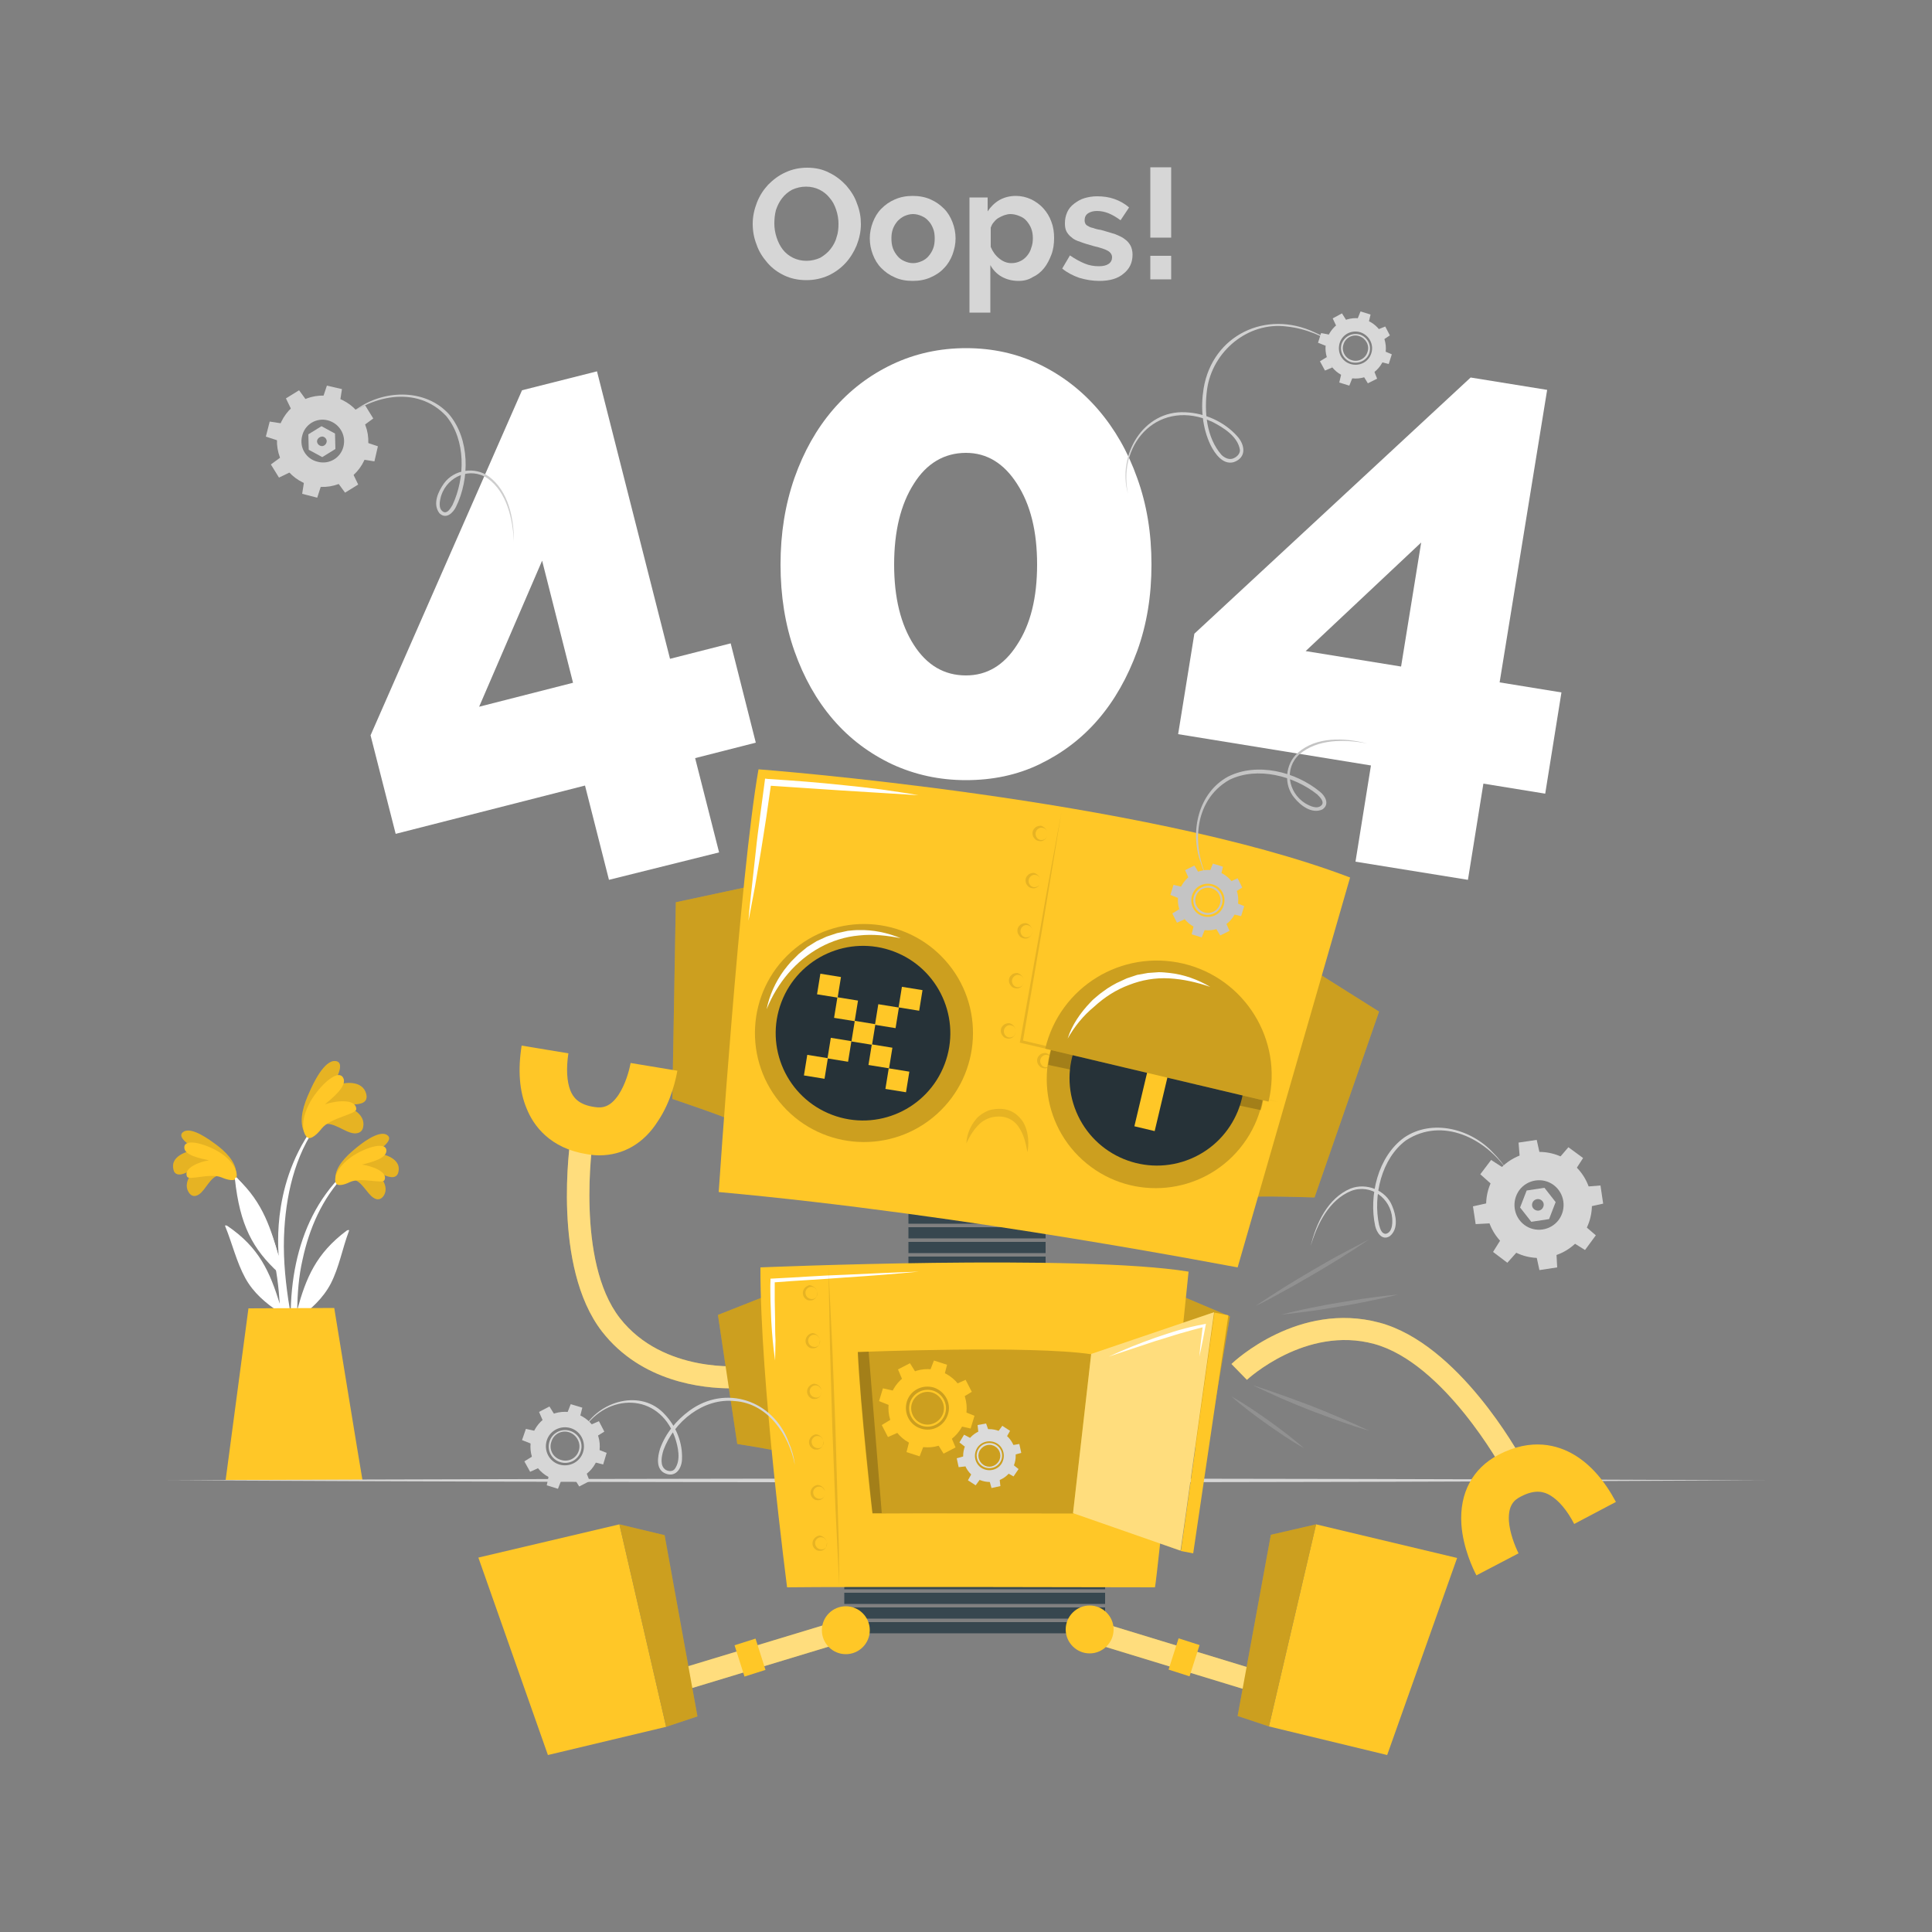 <?xml version="1.0" encoding="utf-8"?>
	<!-- Generator: Adobe Illustrator 26.5.0, SVG Export Plug-In . SVG Version: 6.00 Build 0)  -->
	<svg version="1.1" xmlns="http://www.w3.org/2000/svg" xmlns:xlink="http://www.w3.org/1999/xlink" x="0px" y="0px"
		 viewBox="0 0 500 500" style="enable-background:new 0 0 500 500;" xml:space="preserve">
	<rect x="0" y="0" width="500" height="500" fill="#808080" stroke="none"/>
	<style type="text/css">
		.st0{fill:#FFFFFF;}
		.st1{fill:#FFC727;}
		.st2{opacity:0.1;}
		.st3{fill:#D6D6D6;}
		.st4{fill:#37474F;}
		.st5{opacity:0.2;}
		.st6{fill:#263238;}
		.st7{opacity:0.4;fill:#FFFFFF;}
		.st8{fill:#DBDBDB;}
		.st9{fill:#919191;}
		.st10{fill:#CECECE;}
		.st11{fill:#C4C4C4;}
		.st12{fill:#D1D1D1;}
		.st13{fill:#D8D8D8;}
		.st14{fill:#D3D3D3;}
	</style>
	<g id="Plant">
		<g>
			<g>
				<path class="st0" d="M88.8,303.8c-13.1,12.8-15.3,32.6-12.5,49.9c0.1,0.4,0.7,0.3,0.7-0.1c0-3.9-0.1-7.9-0.1-11.8
					c0.1-0.2,0.1-0.3,0.2-0.5c3.4-2.5,6.5-5.3,8.5-9.1c2.2-4.3,3-9.1,4.7-13.6c0.2-0.4-0.3-0.3-0.6-0.1c-7.9,5.9-10.5,12.2-12.8,20.6
					c0.1-4.4,0.4-8.8,1.4-13.1c1.7-8,5.1-15.9,10.9-21.9C89.4,304,89.1,303.6,88.8,303.8z"/>
				<g>
					<path class="st1" d="M91.3,305.3c2.2,0.1,3.7,3.7,5.4,4.7c0.9,0.6,1.8,0.5,2.5-0.4c1.7-2.4-0.6-5.4-2.9-7.1
						c1.6,0.7,2.9,1.8,4.7,2.1c1,0.2,1.9-0.2,2.1-1.3c0.8-3.3-3.4-4.8-6.2-4.8c1.4-1,5.3-3.6,3.2-4.8c-2.1-1.3-6.8,2.4-8.3,3.7
						c-2.2,1.8-4.9,4.5-5,7.3C86.7,308,89.6,306,91.3,305.3z"/>
					<path class="st2" d="M91.3,305.3c2.2,0.1,3.7,3.7,5.4,4.7c0.9,0.6,1.8,0.5,2.5-0.4c1.7-2.4-0.6-5.4-2.9-7.1
						c1.6,0.7,2.9,1.8,4.7,2.1c1,0.2,1.9-0.2,2.1-1.3c0.8-3.3-3.4-4.8-6.2-4.8c1.4-1,5.3-3.6,3.2-4.8c-2.1-1.3-6.8,2.4-8.3,3.7
						c-2.2,1.8-4.9,4.5-5,7.3C86.7,308,89.6,306,91.3,305.3z"/>
					<path class="st1" d="M90.6,305.9c2.9-1.3,8.4,0.6,8.9-0.5c1-2.2-3.5-3.7-5.8-4c2.2-0.6,6.4-1.5,6.3-3.7
						c-0.2-2.6-6.4-0.4-9.6,2.1c-4,3.1-4,6-3.3,6.6C87.9,307.2,90.2,306.1,90.6,305.9z"/>
				</g>
			</g>
			<g>
				<path class="st0" d="M59.1,302.6c13.5,12.3,16.5,32,14.4,49.4c-0.1,0.4-0.7,0.3-0.7-0.1c-0.2-3.9-0.2-7.9-0.3-11.8
					c-0.1-0.2-0.1-0.3-0.2-0.5c-3.5-2.3-6.7-5-8.8-8.8c-2.3-4.2-3.4-9-5.2-13.4c-0.2-0.4,0.3-0.3,0.6-0.1
					c8.2,5.6,10.9,11.8,13.5,20.1c-0.3-4.4-0.8-8.7-1.9-13.1c-2-7.9-5.7-15.7-11.7-21.4C58.5,302.7,58.8,302.4,59.1,302.6z"/>
				<g>
					<path class="st1" d="M56.7,304.2c-2.2,0.2-3.5,3.8-5.2,4.9c-0.9,0.6-1.8,0.6-2.5-0.3c-1.8-2.4,0.4-5.4,2.6-7.2
						c-1.6,0.7-2.9,1.9-4.6,2.3c-1,0.2-1.9-0.1-2.1-1.2c-0.9-3.3,3.2-4.9,6-5.1c-1.4-0.9-5.5-3.4-3.4-4.7c2.1-1.4,6.9,2.2,8.4,3.3
						c2.3,1.7,5,4.3,5.2,7.1C61.4,306.7,58.4,304.8,56.7,304.2z"/>
					<path class="st2" d="M56.7,304.2c-2.2,0.2-3.5,3.8-5.2,4.9c-0.9,0.6-1.8,0.6-2.5-0.3c-1.8-2.4,0.4-5.4,2.6-7.2
						c-1.6,0.7-2.9,1.9-4.6,2.3c-1,0.2-1.9-0.1-2.1-1.2c-0.9-3.3,3.2-4.9,6-5.1c-1.4-0.9-5.5-3.4-3.4-4.7c2.1-1.4,6.9,2.2,8.4,3.3
						c2.3,1.7,5,4.3,5.2,7.1C61.4,306.7,58.4,304.8,56.7,304.2z"/>
					<path class="st1" d="M57.3,304.7c-2.9-1.2-8.4,0.9-8.9-0.2c-1-2.2,3.3-3.9,5.7-4.2c-2.2-0.5-6.5-1.3-6.4-3.4
						c0.1-2.6,6.4-0.6,9.7,1.7c4.1,2.9,4.2,5.9,3.6,6.5C60.1,305.9,57.8,304.9,57.3,304.7z"/>
				</g>
			</g>
			<g>
				<path class="st0" d="M72.9,335c1,6.5,2.2,13.2,4.2,19.4c0.2,0.6,1,0.4,0.9-0.2c-0.9-6-2.5-11.9-3.4-17.9
					c-0.9-6.1-1.4-12.2-1-18.3c0.6-10.1,3.3-20.8,9.9-28.7c0.1-0.2-0.2-0.5-0.3-0.3C70,304.5,72.1,323.3,72.1,325
					c-1.9-6.4-3.8-13.7-10.8-20.1c-0.3-0.3-0.5-0.1-0.5,0.3c1.3,11.8,4.5,18,11.4,24.3C72.4,331.3,72.6,333.2,72.9,335z"/>
				<g>
					<path class="st1" d="M83.6,291.1c2.4-1.1,5.6,2,8,2.2c1.2,0.1,2.2-0.4,2.4-1.7c0.6-3.4-3.4-5.3-6.6-5.9c2-0.1,4,0.4,5.9-0.1
						c1.2-0.3,1.8-1.1,1.5-2.4c-0.9-3.8-5.9-3.3-8.9-1.9c0.9-1.7,3.7-6.4,0.9-6.7c-2.9-0.3-5.8,5.9-6.7,8c-1.4,3-2.8,7.1-1.5,10.1
						C80.2,296.3,82.2,292.7,83.6,291.1z"/>
					<path class="st2" d="M83.6,291.1c2.4-1.1,5.6,2,8,2.2c1.2,0.1,2.2-0.4,2.4-1.7c0.6-3.4-3.4-5.3-6.6-5.9c2-0.1,4,0.4,5.9-0.1
						c1.2-0.3,1.8-1.1,1.5-2.4c-0.9-3.8-5.9-3.3-8.9-1.9c0.9-1.7,3.7-6.4,0.9-6.7c-2.9-0.3-5.8,5.9-6.7,8c-1.4,3-2.8,7.1-1.5,10.1
						C80.2,296.3,82.2,292.7,83.6,291.1z"/>
					<path class="st1" d="M83.3,292c2.3-2.8,9-3.6,8.9-5c-0.1-2.8-5.5-2.1-8.1-1.2c2-1.7,5.9-4.8,4.7-6.9c-1.5-2.6-6.9,2.9-8.9,7
						c-2.6,5.2-1.1,8.3-0.1,8.6C81.1,294.8,82.9,292.5,83.3,292z"/>
				</g>
			</g>
			<path class="st1" d="M64.3,338.6L58.4,383h35.4c-0.7-3.9-7.3-44.5-7.3-44.5L64.3,338.6z"/>
		</g>
	</g>
	<g id="Floor">
		<g>
			<path class="st3" d="M43.4,383.1c132.4-0.6,280.9-0.6,413.3,0C324.2,383.8,175.8,383.8,43.4,383.1L43.4,383.1z"/>
		</g>
	</g>
	<g id="Shadow">
	</g>
	<g id="_x34_04_Error">
		<g>
			<g>
				<path class="st0" d="M157.6,227.7l-6.2-24.4l-49,12.5l-6.5-25.5l39.2-89.3l19.4-4.9l18.9,74.4l15.7-4l6.5,25.7l-15.7,4l6.2,24.4
					L157.6,227.7z M124,182.9l24.3-6.2l-8-31.6L124,182.9z"/>
				<path class="st0" d="M298,146.1c0,8.1-1.2,15.5-3.7,22.4c-2.5,6.8-5.8,12.7-10.1,17.7c-4.3,5-9.4,8.8-15.2,11.6
					c-5.8,2.8-12.2,4.1-19,4.1c-6.9,0-13.2-1.4-19.1-4.1c-5.9-2.8-11-6.6-15.3-11.6c-4.3-5-7.6-10.9-10-17.7
					c-2.4-6.8-3.6-14.3-3.6-22.4c0-8.1,1.2-15.5,3.6-22.4c2.4-6.8,5.7-12.7,10-17.7c4.3-5,9.4-8.9,15.3-11.7
					c5.9-2.8,12.3-4.2,19.1-4.2c6.9,0,13.2,1.4,19,4.2c5.8,2.8,10.9,6.7,15.2,11.7c4.3,5,7.7,10.9,10.1,17.7
					C296.8,130.6,298,138,298,146.1z M268.4,146.1c0-8.6-1.7-15.5-5.2-20.9c-3.4-5.3-7.8-8-13.2-8c-5.6,0-10.2,2.7-13.5,8
					c-3.4,5.3-5.1,12.3-5.1,20.9c0,8.6,1.7,15.5,5.1,20.8c3.4,5.3,7.9,7.9,13.5,7.9c5.4,0,9.8-2.6,13.2-7.9
					C266.7,161.6,268.4,154.7,268.4,146.1z"/>
				<path class="st0" d="M350.8,223l4-24.9l-49.9-8.1l4.2-26l71.5-66.3l19.8,3.2l-12.3,75.7l16,2.6l-4.2,26.2l-16-2.6l-4,24.9
					L350.8,223z M337.9,168.5l24.7,4l5.2-32.1L337.9,168.5z"/>
			</g>
			<g>
				<path class="st3" d="M208.7,72.5c-2.1,0-4-0.4-5.7-1.2c-1.7-0.8-3.2-1.9-4.4-3.3c-1.2-1.4-2.2-2.9-2.8-4.7c-0.7-1.8-1-3.5-1-5.4
					c0-1.9,0.4-3.7,1.1-5.5c0.7-1.8,1.7-3.3,2.9-4.6c1.3-1.3,2.7-2.4,4.5-3.2c1.7-0.8,3.6-1.2,5.6-1.2c2.1,0,4,0.4,5.7,1.3
					c1.7,0.8,3.2,2,4.4,3.3c1.2,1.4,2.2,2.9,2.8,4.7c0.7,1.8,1,3.5,1,5.3c0,1.9-0.4,3.7-1.1,5.5c-0.7,1.7-1.7,3.3-2.9,4.6
					c-1.2,1.3-2.7,2.4-4.4,3.2C212.6,72.1,210.7,72.5,208.7,72.5z M200.4,57.9c0,1.2,0.2,2.4,0.6,3.6c0.4,1.2,0.9,2.2,1.6,3.1
					c0.7,0.9,1.6,1.6,2.6,2.1c1,0.5,2.2,0.8,3.5,0.8c1.3,0,2.5-0.3,3.6-0.8c1-0.6,1.9-1.3,2.6-2.2c0.7-0.9,1.3-1.9,1.6-3.1
					c0.4-1.1,0.5-2.3,0.5-3.5c0-1.2-0.2-2.4-0.6-3.6c-0.4-1.2-0.9-2.2-1.7-3.1c-0.7-0.9-1.6-1.6-2.6-2.1c-1-0.5-2.2-0.8-3.5-0.8
					c-1.3,0-2.5,0.3-3.6,0.8c-1.1,0.6-1.9,1.3-2.6,2.2c-0.7,0.9-1.2,1.9-1.6,3.1C200.5,55.6,200.4,56.7,200.4,57.9z"/>
				<path class="st3" d="M236.2,72.7c-1.7,0-3.3-0.3-4.6-0.9c-1.4-0.6-2.5-1.4-3.5-2.4c-1-1-1.7-2.2-2.2-3.5
					c-0.5-1.3-0.8-2.7-0.8-4.2c0-1.5,0.3-2.9,0.8-4.2c0.5-1.3,1.2-2.5,2.2-3.5c1-1,2.1-1.8,3.5-2.4c1.4-0.6,2.9-0.9,4.6-0.9
					c1.7,0,3.3,0.3,4.6,0.9c1.4,0.6,2.5,1.4,3.5,2.4c1,1,1.7,2.2,2.2,3.5c0.5,1.3,0.8,2.7,0.8,4.2c0,1.5-0.3,2.8-0.8,4.2
					c-0.5,1.3-1.2,2.5-2.2,3.5c-0.9,1-2.1,1.8-3.5,2.4C239.5,72.4,237.9,72.7,236.2,72.7z M230.7,61.7c0,0.9,0.1,1.8,0.4,2.6
					c0.3,0.8,0.7,1.4,1.2,2c0.5,0.6,1.1,1,1.8,1.3c0.7,0.3,1.4,0.5,2.2,0.5c0.8,0,1.5-0.2,2.2-0.5c0.7-0.3,1.3-0.7,1.8-1.3
					c0.5-0.6,0.9-1.2,1.2-2c0.3-0.8,0.4-1.6,0.4-2.6c0-0.9-0.1-1.8-0.4-2.5c-0.3-0.8-0.7-1.5-1.2-2c-0.5-0.6-1.1-1-1.8-1.3
					c-0.7-0.3-1.4-0.5-2.2-0.5c-0.8,0-1.5,0.2-2.2,0.5c-0.7,0.3-1.3,0.8-1.8,1.3c-0.5,0.6-0.9,1.2-1.2,2
					C230.8,60,230.7,60.8,230.7,61.7z"/>
				<path class="st3" d="M263.6,72.7c-1.7,0-3.1-0.4-4.4-1.1c-1.2-0.7-2.2-1.7-2.9-3v12.3h-5.4V51.1h4.7v3.6c0.8-1.2,1.8-2.2,3-2.9
					c1.2-0.7,2.7-1.1,4.3-1.1c1.4,0,2.7,0.3,4,0.9c1.2,0.6,2.3,1.4,3.1,2.3c0.9,1,1.6,2.1,2.1,3.5c0.5,1.3,0.7,2.7,0.7,4.2
					c0,1.5-0.2,3-0.7,4.3c-0.5,1.3-1.1,2.5-1.9,3.5c-0.8,1-1.8,1.8-2.9,2.3C266.2,72.4,265,72.7,263.6,72.7z M261.8,68.1
					c0.8,0,1.6-0.2,2.2-0.5c0.7-0.3,1.3-0.8,1.8-1.4c0.5-0.6,0.9-1.3,1.1-2.1c0.3-0.8,0.4-1.6,0.4-2.4c0-0.9-0.1-1.7-0.4-2.5
					c-0.3-0.8-0.7-1.4-1.2-2c-0.5-0.6-1.1-1-1.9-1.3c-0.7-0.3-1.5-0.5-2.3-0.5c-0.5,0-1,0.1-1.6,0.3c-0.5,0.2-1,0.4-1.5,0.7
					c-0.5,0.3-0.9,0.7-1.2,1.1c-0.4,0.4-0.6,0.9-0.8,1.4v5c0.5,1.2,1.2,2.2,2.2,3C259.6,67.7,260.6,68.1,261.8,68.1z"/>
				<path class="st3" d="M284.5,72.7c-1.8,0-3.5-0.3-5.2-0.8c-1.7-0.6-3.2-1.4-4.4-2.4l2-3.4c1.3,0.9,2.6,1.6,3.8,2.1
					c1.2,0.5,2.4,0.7,3.7,0.7c1.1,0,1.9-0.2,2.5-0.6c0.6-0.4,0.9-1,0.9-1.7s-0.4-1.3-1.1-1.7c-0.7-0.4-1.9-0.8-3.6-1.2
					c-1.4-0.4-2.5-0.7-3.5-1.1c-1-0.3-1.8-0.7-2.3-1.2c-0.6-0.4-1-1-1.3-1.5c-0.3-0.6-0.4-1.3-0.4-2.1c0-1.1,0.2-2,0.6-2.9
					c0.4-0.9,1-1.6,1.8-2.2c0.8-0.6,1.6-1.1,2.6-1.4c1-0.3,2.1-0.5,3.3-0.5c1.6,0,3.1,0.2,4.5,0.7c1.4,0.5,2.7,1.2,3.8,2.2l-2.2,3.3
					c-1.1-0.8-2.1-1.4-3.1-1.8c-1-0.4-2-0.6-3-0.6c-0.9,0-1.7,0.2-2.3,0.6c-0.6,0.4-0.9,1-0.9,1.8c0,0.4,0.1,0.7,0.2,0.9
					c0.1,0.2,0.4,0.5,0.7,0.6c0.3,0.2,0.7,0.4,1.3,0.5c0.5,0.2,1.2,0.4,2,0.5c1.5,0.4,2.7,0.8,3.7,1.1c1,0.4,1.9,0.8,2.5,1.3
					c0.7,0.5,1.1,1,1.5,1.7c0.3,0.6,0.5,1.4,0.5,2.3c0,2.1-0.8,3.7-2.3,4.9C289.3,72.1,287.2,72.7,284.5,72.7z"/>
				<path class="st3" d="M297.7,61.5V43.3h5.4v18.2H297.7z M297.7,72.3v-6.1h5.4v6.1H297.7z"/>
			</g>
		</g>
	</g>
	<g id="Robot">
		<g>
			<g>
				<rect x="235.1" y="313.8" class="st4" width="35.5" height="2.9"/>
				<rect x="235.1" y="317.6" class="st4" width="35.5" height="2.9"/>
				<rect x="235.1" y="321.4" class="st4" width="35.5" height="2.9"/>
				<rect x="235.1" y="325.2" class="st4" width="35.5" height="2.9"/>
				<rect x="235.1" y="329" class="st4" width="35.5" height="2.9"/>
			</g>
			<g>
				<rect x="218.5" y="404.6" class="st4" width="67.5" height="2.9"/>
				<rect x="218.5" y="408.4" class="st4" width="67.5" height="2.9"/>
				<rect x="218.5" y="412.2" class="st4" width="67.5" height="2.9"/>
				<rect x="218.5" y="416" class="st4" width="67.5" height="2.9"/>
				<rect x="218.5" y="419.8" class="st4" width="67.5" height="2.9"/>
			</g>
			<g>
				<g>
					<path class="st1" d="M188.8,289.8c0-0.4-14.8-5.4-14.8-5.4l0.9-50.9l19.6-4.2L188.8,289.8z"/>
					<path class="st5" d="M188.8,289.8c0-0.4-14.8-5.4-14.8-5.4l0.9-50.9l19.6-4.2L188.8,289.8z"/>
				</g>
				<g>
					<path class="st1" d="M324.5,309.8c0.1-0.4,15.7,0.1,15.7,0.1l16.7-48.1l-17-10.7L324.5,309.8z"/>
					<path class="st5" d="M324.5,309.8c0.1-0.4,15.7,0.1,15.7,0.1l16.7-48.1l-17-10.7L324.5,309.8z"/>
				</g>
				<path class="st1" d="M186,308.5c0,0,5.5-82.3,10.3-109.4c0,0,99.4,7.5,153.1,28c0,0-27.7,96.1-29.1,100.9
					C320.3,328.1,250.3,314.3,186,308.5z"/>
				<g>
					<path class="st2" d="M274.7,210.2c-1.6,9.9-3.3,19.8-4.9,29.7l-5.1,29.7l-0.3-0.4l33.3,7.9l16.6,4l16.6,4.1l-16.7-3.7l-16.7-3.8
						l-33.3-7.8l-0.3-0.1l0.1-0.3l5.3-29.6C271,229.9,272.9,220,274.7,210.2z"/>
					<path class="st2" d="M271.1,215.8c0,0.9-0.7,1.8-1.7,1.9c-0.5,0-1.1-0.1-1.5-0.5c-0.4-0.4-0.7-0.9-0.7-1.5
						c0-0.6,0.2-1.1,0.7-1.5c0.4-0.4,1-0.5,1.5-0.5C270.4,214,271.1,214.9,271.1,215.8z M271.1,215.8c0-0.5-0.2-0.9-0.5-1.2
						c-0.3-0.3-0.8-0.4-1.2-0.4c-0.8,0.1-1.4,0.8-1.4,1.6c0,0.7,0.5,1.5,1.4,1.6c0.4,0,0.9-0.1,1.2-0.4
						C270.9,216.7,271.1,216.3,271.1,215.8z"/>
					<path class="st2" d="M269.3,228c0,0.9-0.7,1.8-1.7,1.9c-0.5,0-1.1-0.1-1.5-0.5c-0.4-0.4-0.7-0.9-0.7-1.5c0-0.6,0.2-1.1,0.7-1.5
						c0.4-0.4,1-0.5,1.5-0.5C268.6,226.2,269.3,227.1,269.3,228z M269.3,228c0-0.5-0.2-0.9-0.5-1.2c-0.3-0.3-0.8-0.4-1.2-0.4
						c-0.8,0.1-1.4,0.8-1.4,1.6c0,0.7,0.5,1.5,1.4,1.6c0.4,0,0.9-0.1,1.2-0.4C269.1,229,269.3,228.5,269.3,228z"/>
					<path class="st2" d="M267.2,241c0,0.9-0.7,1.8-1.7,1.9c-0.5,0-1.1-0.1-1.5-0.5c-0.4-0.4-0.7-0.9-0.7-1.5c0-0.6,0.2-1.1,0.7-1.5
						c0.4-0.4,1-0.5,1.5-0.5C266.5,239.1,267.2,240.1,267.2,241z M267.2,241c0-0.5-0.2-0.9-0.5-1.2c-0.3-0.3-0.8-0.4-1.2-0.4
						c-0.8,0.1-1.4,0.8-1.4,1.6c0,0.7,0.5,1.5,1.4,1.6c0.4,0,0.9-0.1,1.2-0.4C267,241.9,267.2,241.4,267.2,241z"/>
					<path class="st2" d="M265,253.9c0,0.9-0.7,1.8-1.7,1.9c-0.5,0-1.1-0.1-1.5-0.5c-0.4-0.4-0.7-0.9-0.7-1.5c0-0.6,0.2-1.1,0.7-1.5
						c0.4-0.4,1-0.5,1.5-0.5C264.3,252.1,265,253,265,253.9z M265,253.9c0-0.5-0.2-0.9-0.5-1.2c-0.3-0.3-0.8-0.4-1.2-0.4
						c-0.8,0.1-1.4,0.8-1.4,1.6c0,0.7,0.5,1.5,1.4,1.6c0.4,0,0.9-0.1,1.2-0.4C264.8,254.8,265,254.4,265,253.9z"/>
					<path class="st2" d="M272.3,274.6c0,0.9-0.7,1.8-1.7,1.9c-0.5,0-1.1-0.1-1.5-0.5c-0.4-0.4-0.7-0.9-0.7-1.5
						c0-0.6,0.2-1.1,0.7-1.5c0.4-0.4,1-0.5,1.5-0.5C271.6,272.7,272.4,273.7,272.3,274.6z M272.3,274.6c0-0.5-0.2-0.9-0.5-1.2
						c-0.3-0.3-0.8-0.4-1.2-0.4c-0.8,0.1-1.4,0.8-1.4,1.6c0,0.7,0.5,1.5,1.4,1.6c0.4,0,0.9-0.1,1.2-0.4
						C272.1,275.5,272.3,275,272.3,274.6z"/>
					<path class="st2" d="M284.6,277.5c0,0.9-0.7,1.8-1.7,1.9c-0.5,0-1.1-0.1-1.5-0.5c-0.4-0.4-0.7-0.9-0.7-1.5
						c0-0.6,0.2-1.1,0.7-1.5c0.4-0.4,1-0.5,1.5-0.5C283.9,275.7,284.6,276.6,284.6,277.5z M284.6,277.5c0-0.5-0.2-0.9-0.5-1.2
						c-0.3-0.3-0.8-0.4-1.2-0.4c-0.8,0.1-1.4,0.8-1.4,1.6c0,0.7,0.5,1.5,1.4,1.6c0.4,0,0.9-0.1,1.2-0.4
						C284.4,278.4,284.6,278,284.6,277.5z"/>
					<path class="st2" d="M296.8,280.5c0,0.9-0.7,1.8-1.7,1.9c-0.5,0-1.1-0.1-1.5-0.5c-0.4-0.4-0.7-0.9-0.7-1.5
						c0-0.6,0.2-1.1,0.7-1.5c0.4-0.4,1-0.5,1.5-0.5C296.1,278.7,296.8,279.6,296.8,280.5z M296.8,280.5c0-0.5-0.2-0.9-0.5-1.2
						c-0.3-0.3-0.8-0.4-1.2-0.4c-0.8,0.1-1.4,0.8-1.4,1.6c0,0.7,0.5,1.5,1.4,1.6c0.4,0,0.9-0.1,1.2-0.4
						C296.6,281.4,296.8,281,296.8,280.5z"/>
					<path class="st2" d="M309,283.5c0,0.9-0.7,1.8-1.7,1.9c-0.5,0-1.1-0.1-1.5-0.5c-0.4-0.4-0.7-0.9-0.7-1.5c0-0.6,0.2-1.1,0.7-1.5
						c0.4-0.4,1-0.5,1.5-0.5C308.3,281.7,309,282.6,309,283.5z M309,283.5c0-0.5-0.2-0.9-0.5-1.2c-0.3-0.3-0.8-0.4-1.2-0.4
						c-0.8,0.1-1.4,0.8-1.4,1.6c0,0.7,0.5,1.5,1.4,1.6c0.4,0,0.9-0.1,1.2-0.4C308.8,284.4,309,284,309,283.5z"/>
					<path class="st2" d="M321.2,286.6c-0.1,0.9-0.8,1.8-1.9,1.8c-0.5,0-1-0.2-1.4-0.6c-0.4-0.4-0.6-1-0.5-1.5c0-0.6,0.3-1.1,0.8-1.4
						c0.4-0.3,1-0.4,1.5-0.4C320.6,284.7,321.3,285.7,321.2,286.6z M321.2,286.6c0-0.5-0.1-0.9-0.5-1.2c-0.3-0.3-0.8-0.5-1.2-0.5
						c-0.8,0-1.4,0.7-1.5,1.4c-0.1,0.7,0.4,1.5,1.2,1.7c0.4,0.1,0.9,0,1.2-0.3C320.9,287.5,321.2,287.1,321.2,286.6z"/>
					<path class="st2" d="M262.9,266.9c0,0.9-0.7,1.8-1.7,1.9c-0.5,0-1.1-0.1-1.5-0.5c-0.4-0.4-0.7-0.9-0.7-1.5
						c0-0.6,0.2-1.1,0.7-1.5c0.4-0.4,1-0.5,1.5-0.5C262.2,265,262.9,266,262.9,266.9z M262.9,266.9c0-0.5-0.2-0.9-0.5-1.2
						c-0.3-0.3-0.8-0.4-1.2-0.4c-0.8,0.1-1.4,0.8-1.4,1.6c0,0.7,0.5,1.5,1.4,1.6c0.4,0,0.9-0.1,1.2-0.4
						C262.7,267.8,262.9,267.3,262.9,266.9z"/>
				</g>
				<g>
					<g>
						
							<ellipse transform="matrix(0.744 -0.669 0.669 0.744 -121.441 217.928)" class="st5" cx="223.4" cy="267.3" rx="28.2" ry="28.2"/>
						
							<ellipse transform="matrix(0.354 -0.935 0.935 0.354 -105.664 381.64)" class="st6" cx="223.4" cy="267.3" rx="22.6" ry="22.6"/>
						<g>
							
								<rect x="216.3" y="258.5" transform="matrix(0.987 0.16 -0.16 0.987 44.593 -31.659)" class="st1" width="5.4" height="5.4"/>
							
								<rect x="211.9" y="252.4" transform="matrix(0.987 0.16 -0.16 0.987 43.552 -31.029)" class="st1" width="5.4" height="5.4"/>
							
								<rect x="233" y="255.8" transform="matrix(0.987 0.16 -0.16 0.987 44.373 -34.371)" class="st1" width="5.4" height="5.4"/>
							
								<rect x="208.5" y="273.4" transform="matrix(0.987 0.16 -0.16 0.987 46.875 -30.212)" class="st1" width="5.4" height="5.4"/>
							
								<rect x="229.6" y="276.9" transform="matrix(0.987 0.16 -0.16 0.987 47.696 -33.554)" class="st1" width="5.4" height="5.4"/>
							
								<rect x="214.6" y="269" transform="matrix(0.987 0.16 -0.16 0.987 46.245 -31.253)" class="st1" width="5.4" height="5.4"/>
							
								<rect x="220.8" y="264.6" transform="matrix(0.987 0.16 -0.16 0.987 45.624 -32.291)" class="st1" width="5.4" height="5.4"/>
							
								<rect x="226.9" y="260.3" transform="matrix(0.987 0.16 -0.16 0.987 45.003 -33.33)" class="st1" width="5.4" height="5.4"/>
							
								<rect x="225.2" y="270.7" transform="matrix(0.987 0.16 -0.16 0.987 46.661 -32.927)" class="st1" width="5.4" height="5.4"/>
						</g>
					</g>
					<g>
						<g>
							
								<ellipse transform="matrix(0.634 -0.773 0.773 0.634 -106.351 333.634)" class="st1" cx="299.2" cy="279.1" rx="28.2" ry="28.2"/>
							
								<ellipse transform="matrix(0.634 -0.773 0.773 0.634 -106.351 333.634)" class="st5" cx="299.2" cy="279.1" rx="28.2" ry="28.2"/>
							<path class="st5" d="M326.7,285.7c-0.1,0.6-0.3,1.1-0.4,1.6l-55-11.7c0.1-1,0.3-2,0.5-3c3.6-15.2,18.8-24.5,34-20.9
								C320.9,255.3,330.3,270.5,326.7,285.7z"/>
						</g>
						
							<ellipse transform="matrix(0.923 -0.386 0.386 0.923 -84.486 136.921)" class="st6" cx="299.2" cy="279.1" rx="22.6" ry="22.6"/>
						<g>
							
								<rect x="296.5" y="265.8" transform="matrix(0.973 0.231 -0.231 0.973 72.65 -61.615)" class="st1" width="5.4" height="26.7"/>
						</g>
						<g>
							<path class="st1" d="M328.3,285.1l-57.8-13.7c3.8-16,19.8-25.8,35.8-22C322.2,253.2,332.1,269.2,328.3,285.1z"/>
							<path class="st5" d="M328.3,285.1l-57.8-13.7c3.8-16,19.8-25.8,35.8-22C322.2,253.2,332.1,269.2,328.3,285.1z"/>
						</g>
					</g>
					<path class="st2" d="M250.1,295.9c0.1-2.3,1-4.5,2.6-6.4c0.8-0.9,1.9-1.6,3.1-2.1c1.2-0.4,2.5-0.5,3.7-0.4
						c1.2,0.1,2.5,0.6,3.5,1.4c1,0.8,1.8,1.8,2.3,3c0.9,2.2,1,4.6,0.6,6.8c-0.4-2.2-0.9-4.4-2-6.1c-1-1.8-2.7-2.9-4.6-3.1
						c-2-0.2-3.9,0.3-5.5,1.6C252.2,292,251,293.9,250.1,295.9z"/>
				</g>
				<g>
					<path class="st0" d="M193.7,238.3c0.2-3,0.6-6,0.9-9c0.3-3,0.7-6,1-9c0.3-3,0.7-6,1.1-9c0.4-3,0.8-6,1.2-9l0.1-0.8l0.8,0.1
						c6.5,0.4,13,0.9,19.5,1.6c3.2,0.3,6.5,0.7,9.7,1.1c3.2,0.5,6.5,0.9,9.7,1.5l-19.5-1.2l-19.5-1.3l0.9-0.7c-0.4,3-0.9,6-1.3,9
						c-0.5,3-0.9,6-1.4,8.9c-0.5,3-1,6-1.5,8.9C194.8,232.4,194.3,235.4,193.7,238.3z"/>
					<path class="st0" d="M198.4,261.2c0.7-3.6,2.3-7.1,4.5-10.1c0.6-0.8,1.2-1.5,1.8-2.2c0.7-0.7,1.3-1.3,2-2
						c0.7-0.6,1.5-1.2,2.2-1.8c0.8-0.5,1.6-1,2.4-1.5c0.9-0.4,1.7-0.8,2.6-1.2l2.7-0.9l2.8-0.6c0.9-0.1,1.9-0.2,2.8-0.2
						c3.8-0.1,7.5,0.7,10.9,2.1c-3.6-0.7-7.2-1.1-10.8-0.7c-3.5,0.3-7,1.4-10.1,3.1c-3.1,1.7-5.9,4-8.2,6.7
						C201.7,254.6,199.8,257.7,198.4,261.2z"/>
					<path class="st0" d="M276.3,268.8c1.1-3.5,3.3-6.7,5.9-9.4c0.6-0.7,1.4-1.3,2.1-1.9c0.7-0.6,1.5-1.1,2.3-1.7
						c0.8-0.5,1.6-1,2.4-1.4c0.9-0.4,1.7-0.8,2.6-1.2c0.9-0.3,1.8-0.6,2.7-0.9l2.8-0.5l2.8-0.2c0.9,0,1.9,0.1,2.8,0.2
						c3.7,0.4,7.3,1.7,10.5,3.6c-3.5-1.2-7-2-10.6-2.2c-3.6-0.2-7.1,0.4-10.4,1.7c-3.3,1.2-6.4,3.2-9,5.6
						C280.4,262.8,278.1,265.6,276.3,268.8z"/>
				</g>
			</g>
			<g>
				<g>
					<g>
						<path class="st1" d="M189.1,359.3c-7.2,0-23.1-1.6-33.3-14.7c-13-16.8-8.3-48.9-8.1-50.3l5.7,0.9c0,0.3-4.5,31.1,7,45.9
							c11.3,14.5,31.7,12.4,31.9,12.4l0.6,5.7C192.7,359.1,191.3,359.3,189.1,359.3z"/>
						<path class="st7" d="M189.1,359.3c-7.2,0-23.1-1.6-33.3-14.7c-13-16.8-8.3-48.9-8.1-50.3l5.7,0.9c0,0.3-4.5,31.1,7,45.9
							c11.3,14.5,31.7,12.4,31.9,12.4l0.6,5.7C192.7,359.1,191.3,359.3,189.1,359.3z"/>
					</g>
					<path class="st1" d="M155.1,299c-1,0-2.1-0.1-3.2-0.3c-9.5-1.5-13.8-7.3-15.6-11.8c-1.9-4.5-2.3-10-1.3-16.3l12.1,2
						c-0.6,3.9-0.4,7.3,0.5,9.6c0.7,1.7,2,3.7,6.3,4.3c1.9,0.3,4,0.1,6.2-3.2c1.7-2.6,2.7-6,3.1-8.2l12.1,2c-0.3,1.7-1.5,7.8-5,13
						C166.6,296,161.2,299,155.1,299z"/>
					<g>
						<path class="st1" d="M201.1,375.6c0-0.3-10.3-1.9-10.3-1.9l-5-33.4l12.4-4.9L201.1,375.6z"/>
						<path class="st5" d="M201.1,375.6c0-0.3-10.3-1.9-10.3-1.9l-5-33.4l12.4-4.9L201.1,375.6z"/>
					</g>
				</g>
				<g>
					<path class="st1" d="M302.3,375.7c0-0.3,10.3-1.7,10.3-1.7l5.7-33.3l-12.3-5.2L302.3,375.7z"/>
					<path class="st5" d="M302.3,375.7c0-0.3,10.3-1.7,10.3-1.7l5.7-33.3l-12.3-5.2L302.3,375.7z"/>
				</g>
				<path class="st1" d="M196.8,328c0,0,82.8-3.5,110.8,1.1c0,0-8.2,80.1-8.7,81.7c0,0-82.4-0.2-95.2,0
					C203.7,410.7,196.7,357.5,196.8,328z"/>
				<g>
					<path class="st5" d="M222,349.9c0,0,45.2-1.8,60.5,0.6c0,0-4.5,40.4-4.7,41.2c0,0-45-0.1-52,0C225.7,391.6,222.6,364,222,349.9z
						"/>
					<path class="st5" d="M228.2,391.6c-1,0-1.9,0-2.4,0c0,0-3.1-27.7-3.8-41.7c0,0,1,0,2.8-0.1L228.2,391.6z"/>
					<g>
						<g>
							<g>
								<g>
									<path class="st1" d="M241.5,359.9c-2.5-0.8-5.2,0.6-6,3.1c-0.8,2.5,0.6,5.2,3.1,6c2.5,0.8,5.2-0.6,6-3.1
										C245.4,363.4,244,360.7,241.5,359.9z M244.1,365.7c-0.7,2.2-3.1,3.5-5.3,2.8c-2.2-0.7-3.5-3.1-2.8-5.3
										c0.7-2.2,3.1-3.5,5.3-2.8C243.5,361.1,244.8,363.5,244.1,365.7z M241.5,359.9c-2.5-0.8-5.2,0.6-6,3.1
										c-0.8,2.5,0.6,5.2,3.1,6c2.5,0.8,5.2-0.6,6-3.1C245.4,363.4,244,360.7,241.5,359.9z M244.1,365.7c-0.7,2.2-3.1,3.5-5.3,2.8
										c-2.2-0.7-3.5-3.1-2.8-5.3c0.7-2.2,3.1-3.5,5.3-2.8C243.5,361.1,244.8,363.5,244.1,365.7z M241.5,359.9
										c-2.5-0.8-5.2,0.6-6,3.1c-0.8,2.5,0.6,5.2,3.1,6c2.5,0.8,5.2-0.6,6-3.1C245.4,363.4,244,360.7,241.5,359.9z M244.1,365.7
										c-0.7,2.2-3.1,3.5-5.3,2.8c-2.2-0.7-3.5-3.1-2.8-5.3c0.7-2.2,3.1-3.5,5.3-2.8C243.5,361.1,244.8,363.5,244.1,365.7z
										 M243.1,354.8c-5.3-1.7-11,1.3-12.7,6.6c-1.7,5.3,1.3,11,6.6,12.7c5.3,1.7,11-1.3,12.7-6.6
										C251.4,362.2,248.4,356.5,243.1,354.8z M245.3,366.1c-0.9,2.9-4,4.6-7,3.6c-2.9-0.9-4.5-4-3.6-7c0.9-2.9,4-4.5,7-3.6
										C244.6,360.1,246.3,363.2,245.3,366.1z M244.6,365.9c0.8-2.5-0.6-5.2-3.1-6c-2.5-0.8-5.2,0.6-6,3.1c-0.8,2.5,0.6,5.2,3.1,6
										C241.1,369.8,243.8,368.4,244.6,365.9z M244.1,365.7c-0.7,2.2-3.1,3.5-5.3,2.8c-2.2-0.7-3.5-3.1-2.8-5.3
										c0.7-2.2,3.1-3.5,5.3-2.8C243.5,361.1,244.8,363.5,244.1,365.7z M241.5,359.9c-2.5-0.8-5.2,0.6-6,3.1
										c-0.8,2.5,0.6,5.2,3.1,6c2.5,0.8,5.2-0.6,6-3.1C245.4,363.4,244,360.7,241.5,359.9z M244.1,365.7c-0.7,2.2-3.1,3.5-5.3,2.8
										c-2.2-0.7-3.5-3.1-2.8-5.3c0.7-2.2,3.1-3.5,5.3-2.8C243.5,361.1,244.8,363.5,244.1,365.7z M241.5,359.9
										c-2.5-0.8-5.2,0.6-6,3.1c-0.8,2.5,0.6,5.2,3.1,6c2.5,0.8,5.2-0.6,6-3.1C245.4,363.4,244,360.7,241.5,359.9z M244.1,365.7
										c-0.7,2.2-3.1,3.5-5.3,2.8c-2.2-0.7-3.5-3.1-2.8-5.3c0.7-2.2,3.1-3.5,5.3-2.8C243.5,361.1,244.8,363.5,244.1,365.7z"/>
									<g>
										<polygon class="st1" points="239,374.3 235.3,373.1 234.6,375.8 238,376.9 									"/>
										<polygon class="st1" points="232.3,370.8 230.5,367.4 228.2,368.8 229.8,371.9 									"/>
										<polygon class="st1" points="230,363.6 231.2,359.9 228.5,359.3 227.5,362.6 									"/>
										<polygon class="st1" points="233.5,357 237,355.2 235.5,352.8 232.4,354.4 									"/>
										<polygon class="st1" points="240.7,354.7 244.4,355.9 245.1,353.2 241.7,352.1 									"/>
										<polygon class="st1" points="247.4,358.2 249.2,361.6 251.5,360.2 249.9,357.1 									"/>
										<polygon class="st1" points="249.7,365.4 248.5,369.1 251.2,369.7 252.2,366.4 									"/>
										<polygon class="st1" points="246.2,372 242.7,373.8 244.2,376.2 247.3,374.6 									"/>
									</g>
								</g>
							</g>
						</g>
					</g>
					<g>
						<g>
							<g>
								<g>
									<path class="st8" d="M257.8,374c-1.5-1-3.5-0.6-4.5,0.9c-1,1.5-0.6,3.5,0.9,4.5c1.5,1,3.5,0.6,4.5-0.9
										C259.8,377,259.3,375,257.8,374z M258.4,378.3c-0.9,1.3-2.6,1.7-3.9,0.8c-1.3-0.9-1.7-2.6-0.8-3.9c0.9-1.3,2.6-1.7,3.9-0.8
										C258.9,375.2,259.3,377,258.4,378.3z M257.8,374c-1.5-1-3.5-0.6-4.5,0.9c-1,1.5-0.6,3.5,0.9,4.5c1.5,1,3.5,0.6,4.5-0.9
										C259.8,377,259.3,375,257.8,374z M258.4,378.3c-0.9,1.3-2.6,1.7-3.9,0.8c-1.3-0.9-1.7-2.6-0.8-3.9c0.9-1.3,2.6-1.7,3.9-0.8
										C258.9,375.2,259.3,377,258.4,378.3z M257.8,374c-1.5-1-3.5-0.6-4.5,0.9c-1,1.5-0.6,3.5,0.9,4.5c1.5,1,3.5,0.6,4.5-0.9
										C259.8,377,259.3,375,257.8,374z M258.4,378.3c-0.9,1.3-2.6,1.7-3.9,0.8c-1.3-0.9-1.7-2.6-0.8-3.9c0.9-1.3,2.6-1.7,3.9-0.8
										C258.9,375.2,259.3,377,258.4,378.3z M259.8,371c-3.2-2.1-7.4-1.2-9.4,2c-2.1,3.2-1.2,7.4,2,9.4c3.2,2.1,7.4,1.2,9.4-2
										C263.8,377.3,262.9,373.1,259.8,371z M259.2,378.8c-1.1,1.7-3.4,2.2-5.2,1.1c-1.7-1.1-2.2-3.4-1.1-5.2
										c1.1-1.7,3.4-2.2,5.2-1.1C259.8,374.7,260.3,377,259.2,378.8z M258.8,378.5c1-1.5,0.6-3.5-0.9-4.5c-1.5-1-3.5-0.6-4.5,0.9
										c-1,1.5-0.6,3.5,0.9,4.5C255.8,380.4,257.8,380,258.8,378.5z M258.4,378.3c-0.9,1.3-2.6,1.7-3.9,0.8
										c-1.3-0.9-1.7-2.6-0.8-3.9c0.9-1.3,2.6-1.7,3.9-0.8C258.9,375.2,259.3,377,258.4,378.3z M257.8,374c-1.5-1-3.5-0.6-4.5,0.9
										c-1,1.5-0.6,3.5,0.9,4.5c1.5,1,3.5,0.6,4.5-0.9C259.8,377,259.3,375,257.8,374z M258.4,378.3c-0.9,1.3-2.6,1.7-3.9,0.8
										c-1.3-0.9-1.7-2.6-0.8-3.9c0.9-1.3,2.6-1.7,3.9-0.8C258.9,375.2,259.3,377,258.4,378.3z M257.8,374c-1.5-1-3.5-0.6-4.5,0.9
										c-1,1.5-0.6,3.5,0.9,4.5c1.5,1,3.5,0.6,4.5-0.9C259.8,377,259.3,375,257.8,374z M258.4,378.3c-0.9,1.3-2.6,1.7-3.9,0.8
										c-1.3-0.9-1.7-2.6-0.8-3.9c0.9-1.3,2.6-1.7,3.9-0.8C258.9,375.2,259.3,377,258.4,378.3z"/>
									<g>
										<polygon class="st8" points="253.6,382.9 251.4,381.5 250.5,383.1 252.5,384.4 									"/>
										<polygon class="st8" points="249.9,379.5 249.4,376.9 247.6,377.4 248.1,379.7 									"/>
										<polygon class="st8" points="249.7,374.4 251.2,372.2 249.5,371.3 248.3,373.3 									"/>
										<polygon class="st8" points="253.2,370.7 255.8,370.1 255.2,368.4 253,368.8 									"/>
										<polygon class="st8" points="258.3,370.5 260.5,371.9 261.4,370.3 259.4,369 									"/>
										<polygon class="st8" points="262,374 262.5,376.5 264.3,376 263.8,373.7 									"/>
										<polygon class="st8" points="262.1,379 260.7,381.2 262.3,382.1 263.6,380.2 									"/>
										<polygon class="st8" points="258.7,382.8 256.1,383.3 256.6,385.1 258.9,384.6 									"/>
									</g>
								</g>
							</g>
						</g>
					</g>
				</g>
				<g>
					<polygon class="st1" points="305.6,401.4 308.8,402 317.9,340.4 314.3,339.7 				"/>
					<g>
						<path class="st1" d="M277.7,391.6l4.7-41.2l31.8-10.8c0,0-8.7,62.4-8.7,61.7L277.7,391.6z"/>
						<path class="st7" d="M277.7,391.6l4.7-41.2l31.8-10.8c0,0-8.7,62.4-8.7,61.7L277.7,391.6z"/>
					</g>
				</g>
				<path class="st0" d="M200.6,352.1c-0.5-3.4-0.8-6.8-1-10.3c-0.1-1.7-0.1-3.4-0.2-5.2c0-1.7-0.1-3.4,0-5.2l0-0.5l0.4,0
					c6.3-0.3,12.6-0.8,19-1c6.3-0.3,12.6-0.6,19-0.8c-6.3,0.6-12.6,1.1-18.9,1.5c-6.3,0.5-12.6,0.8-18.9,1.3l0.5-0.5l0,5.1l0.1,5.2
					c0,1.7,0,3.4,0.1,5.2L200.6,352.1z"/>
				<path class="st0" d="M286.9,351.1c2-0.9,4-1.8,6-2.6c2-0.8,4.1-1.6,6.1-2.3c2.1-0.7,4.1-1.4,6.2-2c2.1-0.6,4.2-1.1,6.4-1.5
					l0.5-0.1l-0.1,0.5c-0.5,2.7-1,5.3-1.6,8c0.2-2.7,0.6-5.4,0.9-8.1l0.4,0.4c-2.1,0.5-4.2,1.1-6.3,1.7c-2.1,0.6-4.1,1.3-6.2,1.9
					L286.9,351.1z"/>
				<g>
					<polygon class="st2" points="214.4,328.1 214.9,338.4 215.4,348.7 216.2,369.3 216.8,389.9 217.1,400.3 217.2,410.6 
						216.7,400.3 216.2,390 215.4,369.4 214.8,348.7 214.6,338.4 				"/>
					<path class="st2" d="M211.5,334.3c0.2,0.9-0.3,1.9-1.3,2.2c-0.5,0.1-1.1,0.1-1.5-0.2c-0.5-0.3-0.8-0.8-0.9-1.3
						c-0.1-0.5,0-1.1,0.4-1.6c0.3-0.4,0.8-0.7,1.3-0.8C210.4,332.7,211.3,333.4,211.5,334.3z M211.5,334.3c-0.1-0.4-0.4-0.8-0.8-1.1
						c-0.4-0.2-0.9-0.2-1.2-0.1c-0.8,0.3-1.2,1.1-1,1.8c0.1,0.7,0.8,1.3,1.7,1.3c0.4,0,0.8-0.2,1.1-0.6
						C211.4,335.3,211.5,334.8,211.5,334.3z"/>
					<path class="st2" d="M212.2,346.7c0.2,0.9-0.3,1.9-1.3,2.2c-0.5,0.1-1.1,0.1-1.5-0.2c-0.5-0.3-0.8-0.8-0.9-1.3
						c-0.1-0.5,0-1.1,0.4-1.6c0.3-0.4,0.8-0.7,1.3-0.8C211.1,345,212,345.8,212.2,346.7z M212.2,346.7c-0.1-0.4-0.4-0.8-0.8-1.1
						c-0.4-0.2-0.9-0.2-1.2-0.1c-0.8,0.3-1.2,1.1-1,1.8c0.1,0.7,0.8,1.3,1.7,1.3c0.4,0,0.8-0.2,1.1-0.6
						C212.1,347.6,212.2,347.1,212.2,346.7z"/>
					<path class="st2" d="M212.6,359.8c0.2,0.9-0.3,1.9-1.3,2.2c-0.5,0.1-1.1,0.1-1.5-0.2c-0.5-0.3-0.8-0.8-0.9-1.3
						c-0.1-0.5,0-1.1,0.4-1.6c0.3-0.4,0.8-0.7,1.3-0.8C211.6,358.1,212.5,358.9,212.6,359.8z M212.6,359.8c-0.1-0.4-0.4-0.8-0.8-1.1
						c-0.4-0.2-0.9-0.2-1.2-0.1c-0.8,0.3-1.2,1.1-1,1.8c0.1,0.7,0.8,1.3,1.7,1.3c0.4,0,0.8-0.2,1.1-0.6
						C212.6,360.7,212.7,360.2,212.6,359.8z"/>
					<path class="st2" d="M213.1,372.9c0.2,0.9-0.3,1.9-1.3,2.2c-0.5,0.1-1.1,0.1-1.5-0.2c-0.5-0.3-0.8-0.8-0.9-1.3
						c-0.1-0.5,0-1.1,0.4-1.6c0.3-0.4,0.8-0.7,1.3-0.8C212,371.2,212.9,372,213.1,372.9z M213.1,372.9c-0.1-0.4-0.4-0.8-0.8-1.1
						c-0.4-0.2-0.9-0.2-1.2-0.1c-0.8,0.3-1.2,1.1-1,1.8c0.1,0.7,0.8,1.3,1.7,1.3c0.4,0,0.8-0.2,1.1-0.6
						C213,373.8,213.1,373.3,213.1,372.9z"/>
					<path class="st2" d="M213.5,386c0.2,0.9-0.3,1.9-1.3,2.2c-0.5,0.1-1.1,0.1-1.5-0.2c-0.5-0.3-0.8-0.8-0.9-1.3
						c-0.1-0.5,0-1.1,0.4-1.6c0.3-0.4,0.8-0.7,1.3-0.8C212.5,384.3,213.4,385.1,213.5,386z M213.5,386c-0.1-0.4-0.4-0.8-0.8-1.1
						c-0.4-0.2-0.9-0.2-1.2-0.1c-0.8,0.3-1.2,1.1-1,1.8c0.1,0.7,0.8,1.3,1.7,1.3c0.4,0,0.8-0.2,1.1-0.6
						C213.5,386.9,213.6,386.5,213.5,386z"/>
					<path class="st2" d="M214,399.1c0.2,0.9-0.3,1.9-1.3,2.2c-0.5,0.1-1.1,0.1-1.5-0.2c-0.5-0.3-0.8-0.8-0.9-1.3
						c-0.1-0.5,0-1.1,0.4-1.6c0.3-0.4,0.8-0.7,1.3-0.8C212.9,397.4,213.8,398.2,214,399.1z M214,399.1c-0.1-0.4-0.4-0.8-0.8-1.1
						c-0.4-0.2-0.9-0.2-1.2-0.1c-0.8,0.3-1.2,1.1-1,1.8c0.1,0.7,0.8,1.3,1.7,1.3c0.4,0,0.8-0.2,1.1-0.6
						C213.9,400,214,399.6,214,399.1z"/>
				</g>
			</g>
			<g>
				<rect x="170.9" y="426.1" transform="matrix(0.957 -0.29 0.29 0.957 -116.026 75.121)" class="st1" width="49" height="5.7"/>
				<rect x="170.9" y="426.1" transform="matrix(0.957 -0.29 0.29 0.957 -116.026 75.121)" class="st7" width="49" height="5.7"/>
				
					<rect x="191.3" y="424.7" transform="matrix(0.953 -0.303 0.303 0.953 -120.894 79.02)" class="st1" width="5.7" height="8.5"/>
				<g>
					<polygon class="st1" points="172.4,446.9 160.3,394.5 123.8,403.1 141.8,454.2 				"/>
					<g>
						<polygon class="st1" points="180.5,444.2 172.4,446.9 160.3,394.5 172,397.3 					"/>
						<polygon class="st5" points="180.5,444.2 172.4,446.9 160.3,394.5 172,397.3 					"/>
					</g>
				</g>
				<circle class="st1" cx="218.9" cy="421.9" r="6.2"/>
			</g>
			<g>
				
					<rect x="302.5" y="404.4" transform="matrix(0.292 -0.956 0.956 0.292 -193.99 595.74)" class="st1" width="5.7" height="49"/>
				
					<rect x="302.5" y="404.4" transform="matrix(0.292 -0.956 0.956 0.292 -193.99 595.74)" class="st7" width="5.7" height="49"/>
				
					<rect x="302.4" y="426" transform="matrix(0.305 -0.952 0.952 0.305 -195.358 590.047)" class="st1" width="8.5" height="5.7"/>
				<g>
					<polygon class="st1" points="328.4,446.8 340.6,394.5 377.1,403.2 359,454.2 				"/>
					<g>
						<polygon class="st1" points="320.3,444.1 328.4,446.8 340.6,394.5 328.9,397.2 					"/>
						<polygon class="st5" points="320.3,444.1 328.4,446.8 340.6,394.5 328.9,397.2 					"/>
					</g>
				</g>
				<path class="st1" d="M275.8,421.7c0,3.4,2.8,6.2,6.2,6.2c3.4,0,6.2-2.8,6.2-6.2c0-3.4-2.8-6.2-6.2-6.2
					C278.6,415.5,275.8,418.3,275.8,421.7z"/>
			</g>
			<g>
				<g>
					<path class="st1" d="M322.7,357.1c0.1-0.1,15.2-14.1,32.9-9.3c18.1,4.9,33.1,32.2,33.2,32.4l5-2.7c-0.7-1.2-16.3-29.7-36.8-35.2
						c-20.9-5.6-37.6,10-38.3,10.7L322.7,357.1z"/>
					<path class="st7" d="M322.7,357.1c0.1-0.1,15.2-14.1,32.9-9.3c18.1,4.9,33.1,32.2,33.2,32.4l5-2.7c-0.7-1.2-16.3-29.7-36.8-35.2
						c-20.9-5.6-37.6,10-38.3,10.7L322.7,357.1z"/>
				</g>
				<path class="st1" d="M382.1,407.7L393,402c-1-2-2.3-5.4-2.5-8.4c-0.2-4,1.3-5.4,3.1-6.3c3.8-2,6.1-1.2,7.6-0.3
					c2.2,1.3,4.4,3.9,6.2,7.4l10.8-5.7c-3-5.6-6.6-9.7-10.8-12.2c-4.2-2.5-11-4.5-19.6,0c-6.7,3.5-10.1,9.9-9.6,17.9
					C378.6,400.6,381.3,406.2,382.1,407.7z"/>
			</g>
			<g>
				<path class="st9" d="M324.9,338c2.4-1.6,4.8-3.2,7.2-4.7c2.4-1.5,4.9-3,7.3-4.4c2.5-1.4,4.9-2.9,7.4-4.2l3.8-2
					c1.3-0.7,2.5-1.3,3.8-2c-1.2,0.8-2.4,1.6-3.6,2.4l-3.6,2.3c-2.4,1.5-4.9,3-7.3,4.4c-2.5,1.4-4.9,2.9-7.4,4.2
					C330,335.4,327.5,336.8,324.9,338z"/>
				<path class="st9" d="M318.7,361.4c3.4,1.9,6.6,4.1,9.7,6.3c3.1,2.2,6.2,4.6,9.1,7.1c-3.4-1.9-6.6-4.1-9.7-6.3
					C324.7,366.3,321.6,364,318.7,361.4z"/>
				<path class="st9" d="M324.2,358.5c2.6,0.8,5.2,1.7,7.7,2.6c2.6,0.9,5.1,1.9,7.6,2.8c2.5,1,5,2,7.5,3.1l3.7,1.6
					c1.2,0.6,2.5,1.1,3.7,1.7c-1.3-0.4-2.6-0.8-3.9-1.2l-3.8-1.3c-2.6-0.9-5.1-1.9-7.6-2.8c-2.5-1-5-2-7.5-3.1
					C329.2,360.8,326.7,359.7,324.2,358.5z"/>
				<path class="st9" d="M331.6,340.2c2.5-0.6,5-1.2,7.5-1.7c2.5-0.5,5-1,7.6-1.4c2.5-0.4,5.1-0.9,7.6-1.2l3.8-0.5
					c1.3-0.1,2.5-0.3,3.8-0.4c-1.2,0.3-2.5,0.6-3.7,0.9l-3.8,0.8c-2.5,0.5-5,1-7.6,1.4c-2.5,0.4-5.1,0.9-7.6,1.2
					C336.7,339.6,334.2,340,331.6,340.2z"/>
			</g>
		</g>
	</g>
	<g id="Gears">
		<g>
			<g>
				<path class="st3" d="M339.2,322.5c1.4-5.9,4.4-12.4,10.3-14.9c4.1-1.6,9.2,0.4,10.8,4.5c1,2.4,1.7,5.9-0.6,7.8
					c-2,1.3-3.4-0.9-3.8-2.6c-1.7-7.9,0.7-18,7.5-22.9c7.2-4.9,17.2-2.3,22.9,3.8c1.5,1.5,2.8,3.1,3.9,4.9c-5.7-8.5-16.9-14.1-26.3-8
					c-6.4,4.7-8.6,14.4-7,21.9c0.3,1.1,0.7,2.4,1.8,2.3c1.6-0.4,1.7-2.6,1.6-4c-0.4-5.2-5.5-9-10.6-7.1
					C344,310.5,340.9,316.7,339.2,322.5L339.2,322.5z"/>
			</g>
			<g>
				<path class="st3" d="M150.9,370c4-7.5,15.1-10.7,21.2-3.9c2.9,3.1,4.6,7.3,4.4,11.6c-0.1,2.5-1.8,4.9-4.6,3.5
					c-2.2-1.2-1.7-4.2-1.1-6.2c1.4-4,4.2-7.4,7.6-9.9c9.4-6.9,21.7-2.7,25.7,8.1c0.8,1.9,1.4,3.9,1.6,5.9c-1.5-7.8-7-15.9-15.5-16.5
					c-8.1-0.9-15.8,5.3-18.5,12.7c-0.5,1.6-1,4.1,0.6,5.1c0.7,0.4,1.7,0.5,2.3-0.2c1.7-2.3,0.9-5.8,0-8.4
					C170.4,360.4,157.2,360.4,150.9,370L150.9,370z"/>
			</g>
			<g>
				<path class="st10" d="M133,140.2c-0.3-5.9-1.8-12.8-6.8-16.4c-4.5-3-10.3-0.6-12,4.4c-0.4,1.4-0.9,3.5,0.6,4.3
					c1,0.4,1.7-0.8,2.3-1.8c3.3-7,3.5-16.8-1.6-23c-7.6-8.2-19.9-5.4-27.4,1.5c1.5-1.5,3.1-2.7,4.9-3.8c7-4.6,17.3-4.7,23.2,1.8
					c5.4,6.4,5.4,16.7,1.8,24c-0.8,1.6-2.6,3.3-4.3,1.6c-1.8-2.4-0.3-5.6,1.2-7.7c2.6-3.6,8-4.4,11.6-1.8
					C131.6,127.1,133,134.1,133,140.2L133,140.2z"/>
			</g>
			<g>
				<path class="st11" d="M353.8,192.4c-5.8-1.1-12.8-1.2-17.5,2.8c-4,3.6-3,9.9,1.5,12.7c1.2,0.7,3.2,1.7,4.3,0.4
					c0.6-0.9-0.4-1.9-1.2-2.7c-6-4.8-15.5-7.3-22.7-3.8c-9.7,5.5-9.9,18.1-5,27c-1.1-1.8-1.9-3.7-2.5-5.7c-2.8-7.9-0.6-17.9,7.1-22.1
					c7.5-3.8,17.5-1.3,23.8,3.9c1.4,1.1,2.6,3.3,0.6,4.6c-2.7,1.2-5.6-1-7.2-3c-2.9-3.4-2.4-8.8,0.9-11.7
					C340.7,190.6,347.9,190.9,353.8,192.4L353.8,192.4z"/>
			</g>
			<g>
				<path class="st12" d="M291.9,127.7c-2.8-9.8,3.9-21.6,14.9-21c5,0.2,10,2.4,13.4,6.2c2,2.2,2.5,5.5-0.9,6.7
					c-2.8,0.8-4.9-2.2-6-4.4c-2.2-4.6-2.6-9.8-1.8-14.7c2.3-13.8,16.2-20.4,28.7-14.5c2.3,1,4.4,2.2,6.4,3.7
					c-4.1-2.7-8.7-4.7-13.6-5.2c-10-1.3-19.2,6.4-20.6,16.2c-0.8,5.8-0.2,12.5,3.7,17c0.8,0.8,1.9,1.3,2.9,1c0.9-0.3,1.9-1.1,1.9-2.2
					c-0.5-3.5-4.2-5.8-7.1-7.3C300.4,103,289.2,114.1,291.9,127.7L291.9,127.7z"/>
			</g>
			<g>
				<g>
					<g>
						<g>
							<path class="st3" d="M147.5,370.3c-2.2-0.7-4.6,0.5-5.3,2.8c-0.7,2.2,0.5,4.6,2.8,5.3c2.2,0.7,4.6-0.5,5.3-2.8
								C151,373.4,149.8,371,147.5,370.3z M149.8,375.4c-0.6,2-2.7,3.1-4.7,2.4c-2-0.6-3.1-2.7-2.4-4.7c0.6-2,2.7-3.1,4.7-2.4
								C149.3,371.4,150.4,373.5,149.8,375.4z M147.5,370.3c-2.2-0.7-4.6,0.5-5.3,2.8c-0.7,2.2,0.5,4.6,2.8,5.3
								c2.2,0.7,4.6-0.5,5.3-2.8C151,373.4,149.8,371,147.5,370.3z M149.8,375.4c-0.6,2-2.7,3.1-4.7,2.4c-2-0.6-3.1-2.7-2.4-4.7
								c0.6-2,2.7-3.1,4.7-2.4C149.3,371.4,150.4,373.5,149.8,375.4z M147.5,370.3c-2.2-0.7-4.6,0.5-5.3,2.8
								c-0.7,2.2,0.5,4.6,2.8,5.3c2.2,0.7,4.6-0.5,5.3-2.8C151,373.4,149.8,371,147.5,370.3z M149.8,375.4c-0.6,2-2.7,3.1-4.7,2.4
								c-2-0.6-3.1-2.7-2.4-4.7c0.6-2,2.7-3.1,4.7-2.4C149.3,371.4,150.4,373.5,149.8,375.4z M148.9,365.8c-4.7-1.5-9.8,1.1-11.2,5.9
								c-1.5,4.7,1.1,9.8,5.9,11.2c4.7,1.5,9.8-1.1,11.2-5.9C156.3,372.3,153.7,367.3,148.9,365.8z M150.9,375.8
								c-0.8,2.6-3.6,4-6.2,3.2c-2.6-0.8-4-3.6-3.2-6.2c0.8-2.6,3.6-4,6.2-3.2C150.3,370.4,151.7,373.2,150.9,375.8z M150.3,375.6
								c0.7-2.2-0.5-4.6-2.8-5.3c-2.2-0.7-4.6,0.5-5.3,2.8c-0.7,2.2,0.5,4.6,2.8,5.3C147.2,379.1,149.6,377.8,150.3,375.6z
								 M149.8,375.4c-0.6,2-2.7,3.1-4.7,2.4c-2-0.6-3.1-2.7-2.4-4.7c0.6-2,2.7-3.1,4.7-2.4C149.3,371.4,150.4,373.5,149.8,375.4z
								 M147.5,370.3c-2.2-0.7-4.6,0.5-5.3,2.8c-0.7,2.2,0.5,4.6,2.8,5.3c2.2,0.7,4.6-0.5,5.3-2.8C151,373.4,149.8,371,147.5,370.3z
								 M149.8,375.4c-0.6,2-2.7,3.1-4.7,2.4c-2-0.6-3.1-2.7-2.4-4.7c0.6-2,2.7-3.1,4.7-2.4C149.3,371.4,150.4,373.5,149.8,375.4z
								 M147.5,370.3c-2.2-0.7-4.6,0.5-5.3,2.8c-0.7,2.2,0.5,4.6,2.8,5.3c2.2,0.7,4.6-0.5,5.3-2.8C151,373.4,149.8,371,147.5,370.3z
								 M149.8,375.4c-0.6,2-2.7,3.1-4.7,2.4c-2-0.6-3.1-2.7-2.4-4.7c0.6-2,2.7-3.1,4.7-2.4C149.3,371.4,150.4,373.5,149.8,375.4z"/>
							<g>
								<polygon class="st3" points="145.3,383 142,382 141.5,384.4 144.4,385.3 							"/>
								<polygon class="st3" points="139.4,379.9 137.8,376.9 135.7,378.2 137.2,380.9 							"/>
								<polygon class="st3" points="137.4,373.6 138.4,370.3 136.1,369.8 135.1,372.7 							"/>
								<polygon class="st3" points="140.5,367.7 143.5,366.1 142.2,364 139.5,365.4 							"/>
								<polygon class="st3" points="146.8,365.7 150.1,366.7 150.7,364.3 147.7,363.4 							"/>
								<polygon class="st3" points="152.7,368.8 154.3,371.8 156.4,370.5 155,367.8 							"/>
								<polygon class="st3" points="154.7,375.1 153.7,378.4 156.1,379 157,376 							"/>
								<polygon class="st3" points="151.7,381 148.6,382.6 149.9,384.7 152.6,383.3 							"/>
							</g>
						</g>
					</g>
				</g>
			</g>
			<g>
				<g>
					<path class="st3" d="M409.3,320c4.5-6.1,3.2-14.7-2.8-19.2c-6.1-4.5-14.7-3.2-19.2,2.8c-4.5,6.1-3.2,14.7,2.8,19.2
						C396.2,327.4,404.8,326.1,409.3,320z M403.4,315.7c-2.1,2.8-6.1,3.4-8.9,1.3c-2.8-2.1-3.4-6.1-1.3-9c2.1-2.8,6.1-3.4,8.9-1.3
						C404.9,308.8,405.5,312.8,403.4,315.7z"/>
					<polygon class="st3" points="392.6,324 388.4,320.8 386.4,324 390.1,326.8 				"/>
					<polygon class="st3" points="385.6,316.6 384.8,311.4 381.2,312.2 381.9,316.8 				"/>
					<polygon class="st3" points="385.9,306.4 389,302.2 385.9,300.2 383.1,303.9 				"/>
					<polygon class="st3" points="393.3,299.4 398.5,298.6 397.7,295 393,295.7 				"/>
					<polygon class="st3" points="403.5,299.7 407.7,302.8 409.7,299.7 405.9,296.9 				"/>
					<polygon class="st3" points="410.5,307.1 411.2,312.3 414.9,311.5 414.2,306.8 				"/>
					<polygon class="st3" points="410.2,317.3 407,321.5 410.2,323.5 413,319.7 				"/>
					<polygon class="st3" points="402.8,324.3 397.6,325 398.4,328.7 403,328 				"/>
				</g>
				<path class="st3" d="M393.4,312.5l2.9,3.7l4.6-0.7l1.7-4.4l-2.9-3.7l-4.6,0.7L393.4,312.5z M398.9,310.6c0.7,0.5,0.8,1.4,0.3,2.1
					c-0.5,0.7-1.4,0.8-2.1,0.3c-0.7-0.5-0.8-1.4-0.3-2.1C397.3,310.3,398.2,310.1,398.9,310.6z"/>
			</g>
			<g>
				<g>
					<g>
						<g>
							<path class="st13" d="M351.9,86.6c-2-0.6-4,0.5-4.7,2.4c-0.6,2,0.5,4,2.4,4.7c2,0.6,4-0.5,4.7-2.4
								C355,89.3,353.9,87.2,351.9,86.6z M353.9,91.1c-0.5,1.7-2.4,2.7-4.1,2.1c-1.7-0.5-2.7-2.4-2.1-4.1c0.5-1.7,2.4-2.7,4.1-2.1
								C353.5,87.6,354.5,89.4,353.9,91.1z M351.9,86.6c-2-0.6-4,0.5-4.7,2.4c-0.6,2,0.5,4,2.4,4.7c2,0.6,4-0.5,4.7-2.4
								C355,89.3,353.9,87.2,351.9,86.6z M353.9,91.1c-0.5,1.7-2.4,2.7-4.1,2.1c-1.7-0.5-2.7-2.4-2.1-4.1c0.5-1.7,2.4-2.7,4.1-2.1
								C353.5,87.6,354.5,89.4,353.9,91.1z M351.9,86.6c-2-0.6-4,0.5-4.7,2.4c-0.6,2,0.5,4,2.4,4.7c2,0.6,4-0.5,4.7-2.4
								C355,89.3,353.9,87.2,351.9,86.6z M353.9,91.1c-0.5,1.7-2.4,2.7-4.1,2.1c-1.7-0.5-2.7-2.4-2.1-4.1c0.5-1.7,2.4-2.7,4.1-2.1
								C353.5,87.6,354.5,89.4,353.9,91.1z M353.2,82.7c-4.1-1.3-8.5,1-9.8,5.1c-1.3,4.1,1,8.5,5.1,9.8c4.1,1.3,8.5-1,9.8-5.1
								C359.6,88.4,357.3,84,353.2,82.7z M354.9,91.4c-0.7,2.3-3.1,3.5-5.4,2.8s-3.5-3.1-2.8-5.4c0.7-2.3,3.1-3.5,5.4-2.8
								C354.4,86.8,355.6,89.2,354.9,91.4z M354.4,91.3c0.6-2-0.5-4-2.4-4.7c-2-0.6-4,0.5-4.7,2.4c-0.6,2,0.5,4,2.4,4.7
								C351.7,94.3,353.8,93.2,354.4,91.3z M353.9,91.1c-0.5,1.7-2.4,2.7-4.1,2.1c-1.7-0.5-2.7-2.4-2.1-4.1c0.5-1.7,2.4-2.7,4.1-2.1
								C353.5,87.6,354.5,89.4,353.9,91.1z M351.9,86.6c-2-0.6-4,0.5-4.7,2.4c-0.6,2,0.5,4,2.4,4.7c2,0.6,4-0.5,4.7-2.4
								C355,89.3,353.9,87.2,351.9,86.6z M353.9,91.1c-0.5,1.7-2.4,2.7-4.1,2.1c-1.7-0.5-2.7-2.4-2.1-4.1c0.5-1.7,2.4-2.7,4.1-2.1
								C353.5,87.6,354.5,89.4,353.9,91.1z M351.9,86.6c-2-0.6-4,0.5-4.7,2.4c-0.6,2,0.5,4,2.4,4.7c2,0.6,4-0.5,4.7-2.4
								C355,89.3,353.9,87.2,351.9,86.6z M353.9,91.1c-0.5,1.7-2.4,2.7-4.1,2.1c-1.7-0.5-2.7-2.4-2.1-4.1c0.5-1.7,2.4-2.7,4.1-2.1
								C353.5,87.6,354.5,89.4,353.9,91.1z"/>
							<g>
								<polygon class="st13" points="350,97.8 347.1,96.9 346.6,99 349.2,99.8 							"/>
								<polygon class="st13" points="344.8,95.1 343.4,92.4 341.6,93.5 342.9,95.9 							"/>
								<polygon class="st13" points="343.1,89.5 344,86.6 341.9,86.2 341.1,88.7 							"/>
								<polygon class="st13" points="345.8,84.3 348.5,83 347.3,81.1 344.9,82.4 							"/>
								<polygon class="st13" points="351.3,82.6 354.2,83.5 354.7,81.4 352.1,80.6 							"/>
								<polygon class="st13" points="356.5,85.3 357.9,88 359.7,86.8 358.5,84.5 							"/>
								<polygon class="st13" points="358.3,90.9 357.4,93.7 359.4,94.2 360.2,91.7 							"/>
								<polygon class="st13" points="355.6,96 352.9,97.4 354,99.2 356.4,98 							"/>
							</g>
						</g>
					</g>
				</g>
			</g>
			<g>
				<g>
					<g>
						<g>
							<path class="st11" d="M313.7,229.5c-2-0.6-4.1,0.5-4.7,2.4c-0.6,2,0.5,4.1,2.4,4.7c2,0.6,4-0.5,4.7-2.4
								C316.8,232.2,315.7,230.1,313.7,229.5z M315.7,234c-0.5,1.7-2.4,2.7-4.1,2.1s-2.7-2.4-2.1-4.1c0.5-1.7,2.4-2.7,4.1-2.1
								C315.3,230.4,316.3,232.3,315.7,234z M313.7,229.5c-2-0.6-4.1,0.5-4.7,2.4c-0.6,2,0.5,4.1,2.4,4.7c2,0.6,4-0.5,4.7-2.4
								C316.8,232.2,315.7,230.1,313.7,229.5z M315.7,234c-0.5,1.7-2.4,2.7-4.1,2.1s-2.7-2.4-2.1-4.1c0.5-1.7,2.4-2.7,4.1-2.1
								C315.3,230.4,316.3,232.3,315.7,234z M313.7,229.5c-2-0.6-4.1,0.5-4.7,2.4c-0.6,2,0.5,4.1,2.4,4.7c2,0.6,4-0.5,4.7-2.4
								C316.8,232.2,315.7,230.1,313.7,229.5z M315.7,234c-0.5,1.7-2.4,2.7-4.1,2.1s-2.7-2.4-2.1-4.1c0.5-1.7,2.4-2.7,4.1-2.1
								C315.3,230.4,316.3,232.3,315.7,234z M315,225.5c-4.1-1.3-8.5,1-9.8,5.1c-1.3,4.1,1,8.5,5.1,9.8c4.1,1.3,8.5-1,9.8-5.1
								C321.4,231.2,319.1,226.8,315,225.5z M316.7,234.3c-0.7,2.3-3.1,3.5-5.4,2.8c-2.3-0.7-3.5-3.1-2.8-5.4
								c0.7-2.3,3.1-3.5,5.4-2.8C316.2,229.6,317.4,232,316.7,234.3z M316.2,234.1c0.6-2-0.5-4-2.4-4.7c-2-0.6-4.1,0.5-4.7,2.4
								c-0.6,2,0.5,4.1,2.4,4.7C313.5,237.2,315.5,236.1,316.2,234.1z M315.7,234c-0.5,1.7-2.4,2.7-4.1,2.1s-2.7-2.4-2.1-4.1
								c0.5-1.7,2.4-2.7,4.1-2.1C315.3,230.4,316.3,232.3,315.7,234z M313.7,229.5c-2-0.6-4.1,0.5-4.7,2.4c-0.6,2,0.5,4.1,2.4,4.7
								c2,0.6,4-0.5,4.7-2.4C316.8,232.2,315.7,230.1,313.7,229.5z M315.7,234c-0.5,1.7-2.4,2.7-4.1,2.1s-2.7-2.4-2.1-4.1
								c0.5-1.7,2.4-2.7,4.1-2.1C315.3,230.4,316.3,232.3,315.7,234z M313.7,229.5c-2-0.6-4.1,0.5-4.7,2.4c-0.6,2,0.5,4.1,2.4,4.7
								c2,0.6,4-0.5,4.7-2.4C316.8,232.2,315.7,230.1,313.7,229.5z M315.7,234c-0.5,1.7-2.4,2.7-4.1,2.1s-2.7-2.4-2.1-4.1
								c0.5-1.7,2.4-2.7,4.1-2.1C315.3,230.4,316.3,232.3,315.7,234z"/>
							<g>
								<polygon class="st11" points="311.8,240.6 308.9,239.7 308.4,241.8 311,242.6 							"/>
								<polygon class="st11" points="306.6,237.9 305.2,235.3 303.4,236.4 304.6,238.8 							"/>
								<polygon class="st11" points="304.9,232.4 305.8,229.5 303.7,229 302.9,231.6 							"/>
								<polygon class="st11" points="307.6,227.2 310.2,225.8 309.1,224 306.7,225.2 							"/>
								<polygon class="st11" points="313.1,225.5 316,226.4 316.5,224.3 313.9,223.5 							"/>
								<polygon class="st11" points="318.3,228.2 319.7,230.8 321.5,229.7 320.3,227.3 							"/>
								<polygon class="st11" points="320,233.7 319.1,236.6 321.2,237.1 322,234.5 							"/>
								<polygon class="st11" points="317.3,238.9 314.7,240.3 315.8,242.1 318.2,240.9 							"/>
							</g>
						</g>
					</g>
				</g>
			</g>
			<g>
				<g>
					<path class="st14" d="M95,117c1.5-6.3-2.3-12.7-8.7-14.3c-6.3-1.5-12.7,2.3-14.3,8.7c-1.5,6.3,2.3,12.7,8.7,14.3
						C87.1,127.2,93.5,123.3,95,117z M88.9,115.5c-0.7,3-3.7,4.8-6.7,4c-3-0.7-4.8-3.7-4-6.7c0.7-3,3.7-4.8,6.7-4
						C87.8,109.6,89.6,112.5,88.9,115.5z"/>
					<polygon class="st14" points="83.1,125.7 78.7,124.6 78.2,127.8 82.1,128.8 				"/>
					<polygon class="st14" points="75.1,122.2 72.7,118.3 70.1,120.2 72.2,123.6 				"/>
					<polygon class="st14" points="71.9,114 73,109.6 69.8,109.1 68.8,113 				"/>
					<polygon class="st14" points="75.4,106 79.3,103.6 77.4,101 74,103.1 				"/>
					<polygon class="st14" points="83.6,102.8 88,103.9 88.5,100.7 84.6,99.8 				"/>
					<polygon class="st14" points="91.6,106.3 94,110.2 96.6,108.3 94.5,104.9 				"/>
					<polygon class="st14" points="94.8,114.5 93.7,118.9 96.9,119.4 97.8,115.5 				"/>
					<polygon class="st14" points="91.3,122.5 87.4,124.9 89.3,127.5 92.7,125.4 				"/>
				</g>
				<path class="st14" d="M79.9,116.4l3.5,1.9l3.4-2.1l-0.1-4l-3.5-1.9l-3.4,2.1L79.9,116.4z M83.6,113c0.7,0.2,1.1,0.9,0.9,1.5
					c-0.2,0.7-0.9,1.1-1.5,0.9c-0.7-0.2-1.1-0.9-0.9-1.5C82.3,113.3,83,112.9,83.6,113z"/>
			</g>
		</g>
	</g>
	<g id="Speech_Bubble">
	</g>
	</svg>